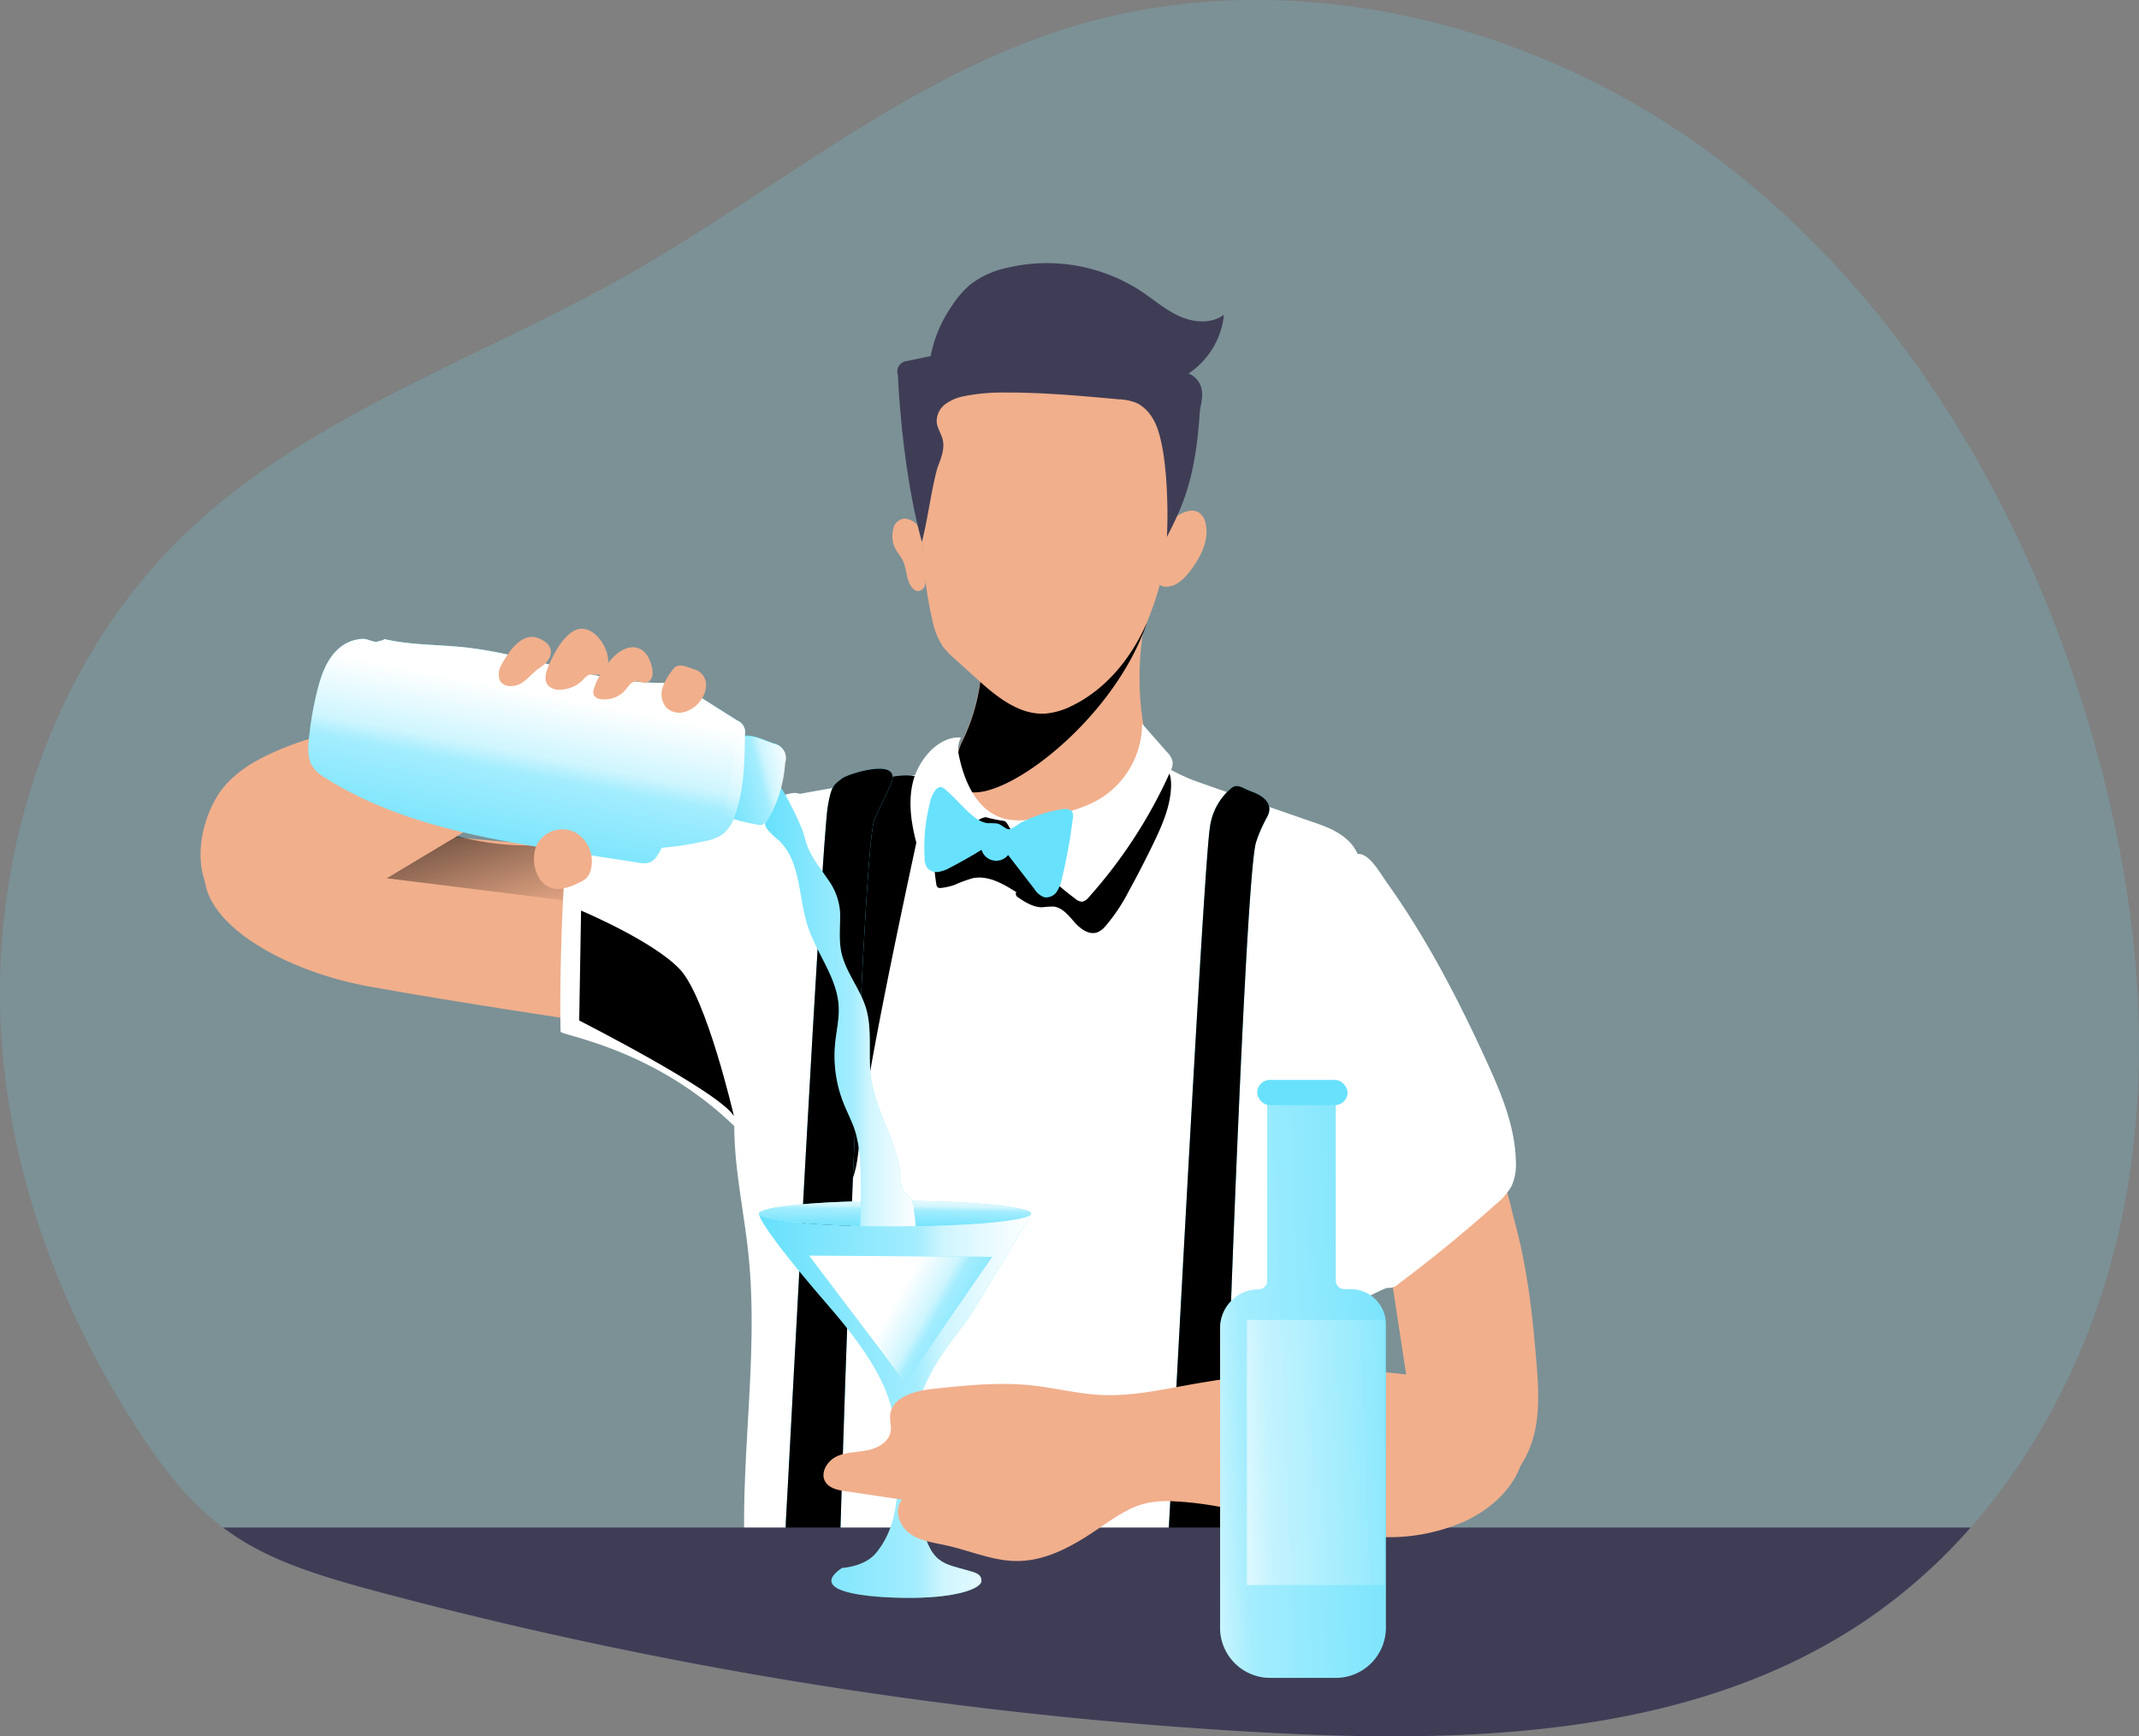 <svg viewBox="0 0 411.4 333.96" xmlns="http://www.w3.org/2000/svg" xmlns:xlink="http://www.w3.org/1999/xlink"><rect x="0" y="0" width="411.4" height="333.96" fill="#808080" stroke="none"/><linearGradient id="a" gradientTransform="matrix(.99 -.143 .143 .99 106.92 463.59)" gradientUnits="userSpaceOnUse" x1="31.74" x2="38.52" y1="-317.7" y2="-274.62"><stop offset=".01"/><stop offset="1" stop-opacity="0"/></linearGradient><linearGradient id="b" x1="139.28" x2="181.87" xlink:href="#a" y1="192.79" y2="200.05"/><linearGradient id="c" x1="206.73" x2="202.38" xlink:href="#a" y1="125.52" y2="193.76"/><linearGradient id="d" x1="199.49" x2="198.03" xlink:href="#a" y1="370.98" y2="214.16"/><linearGradient id="e" x1="199.54" x2="207.63" xlink:href="#a" y1="120.11" y2="157.7"/><linearGradient id="f" x1="193.3" x2="193.95" xlink:href="#a" y1="182.32" y2="167.48"/><linearGradient id="g" x1="192.58" x2="193.15" xlink:href="#a" y1="180.5" y2="167.32"/><linearGradient id="h" x1="240.36" x2="226.8" xlink:href="#a" y1="170.39" y2="381.42"/><linearGradient id="i" x1="166.9" x2="153.34" xlink:href="#a" y1="165.67" y2="376.7"/><linearGradient id="j" gradientUnits="userSpaceOnUse" x1="173.93" x2="174.05" y1="245.41" y2="238.27"><stop offset=".02" stop-color="#fff" stop-opacity="0"/><stop offset=".58" stop-color="#fff" stop-opacity=".39"/><stop offset=".68" stop-color="#fff" stop-opacity=".68"/><stop offset="1" stop-color="#fff"/></linearGradient><linearGradient id="k" x1="98.26" x2="105.36" xlink:href="#j" y1="178.65" y2="141.87"/><linearGradient id="l" x1="148.83" x2="178.35" xlink:href="#j" y1="204.62" y2="204.62"/><linearGradient id="m" x1="147.78" x2="200" xlink:href="#j" y1="278.95" y2="278.95"/><linearGradient id="n" x1="201.19" x2="272.04" xlink:href="#a" y1="252.97" y2="222.99"/><linearGradient id="o" x1="283.12" x2="210.52" xlink:href="#j" y1="274.52" y2="277.43"/><linearGradient id="p" x1="250.66" x2="250.41" xlink:href="#a" y1="215.8" y2="207.57"/><linearGradient id="q" x1="200" x2="200.18" xlink:href="#j" y1="242.15" y2="242.15"/><linearGradient id="r" x1="190.37" x2="173.19" xlink:href="#j" y1="258.39" y2="248.47"/><linearGradient id="s" x1="183.4" x2="122.41" xlink:href="#a" y1="172.86" y2="206.74"/><linearGradient id="t" x1="138.93" x2="154.78" xlink:href="#j" y1="160.9" y2="156.66"/><linearGradient id="u" x1="279.15" x2="218.7" xlink:href="#j" y1="278.32" y2="280.73"/><g transform="translate(-1.84 -8.57)"><path d="m410.07 242.18c-4.49 22.08-14.4 43.37-29.21 60.18a106.1 106.1 0 0 1 -20.08 17.8c-32.8 22.24-75.12 23.77-114.7 21.69a837.19 837.19 0 0 1 -169.78-26.67c-14.28-3.76-23.59-6.8-31.58-12.82-6.36-4.8-11.87-11.48-18.37-21.94-12.76-20.55-21.48-43.76-23.87-67.92-3.64-36.76 8.32-75.62 34.94-101.23 23.7-22.8 56.18-33.49 84.82-49.66 28-15.83 53.22-37.44 83.86-47.3 42.33-13.63 90.45-2.07 125.99 24.69s59.26 67.08 71.78 109.76c8.88 30.24 12.49 62.52 6.2 93.42z" fill="#68e1fd" opacity=".18"/><path d="m113.2 204.84s-22.2-3.27-40.26-6.51-36.44-14.26-30.73-26 65 2.47 73.58-2.56-2.59 35.07-2.59 35.07z" fill="#f1af8c"/><path d="m123 183.3-52.12-6.47 13-9.38a53.52 53.52 0 0 0 32 2.29c17.63-4.25 17.88 4.19 17.88 4.19z" fill="url(#a)"/><path d="m254.11 166.6c3 1 6.13 2.2 8 4.75 1.55 2.15 1.88 4.92 2 7.57.42 11.11-2.45 22.09-2.66 33.21-.13 6.75.72 13.48.91 20.23a208.5 208.5 0 0 1 -1.08 23.3l-2.71 32.11c-.78 9.27-2.16 19.67-9.55 25.3a31.09 31.09 0 0 1 -8.61 4.18c-14.95 5.29-30.64 8.9-46.49 8.87s-31.92-3.86-45.2-12.52a6.28 6.28 0 0 1 -3.66-6.34c-.76-19.18 2.71-38.43.72-57.51-.92-8.85-3-17.62-2.68-26.51.29-7.83 2.44-15.46 4-23.15a148.29 148.29 0 0 0 2.8-33.11 6 6 0 0 1 .61-3.52c.86-1.3 2.54-1.69 4.07-2a510.63 510.63 0 0 1 62.12-7.69c6.36-.39 9.68 3.14 15.29 5.1q11.01 3.89 22.12 7.73z" fill="#fff"/><path d="m167.05 229c-.35 3.42-.85 7.12-3.27 9.56l-.72-36.88c-.24-12.31-.47-24.69 1.28-36.89a7.1 7.1 0 0 1 1.25-3.64c2.13-2.56 15.39-6 14.6-.47-.33 2.32-11.34 50.74-13.14 68.32z" fill="url(#b)"/><path d="m227.07 160c-.16 3.75-1.71 7.29-3.34 10.68-1.52 3.14-3.11 6.25-4.8 9.31a34.2 34.2 0 0 1 -4.46 6.69 4.1 4.1 0 0 1 -1.53 1.19c-1.61.62-3.31-.64-4.45-1.94s-2.34-2.84-4.06-3a19.58 19.58 0 0 0 -2.16.14c-1.74 0-3.31-1-4.76-2-.34-.23-.44-1-.06-.81-2.58-1.66-5.51-3.39-8.51-2.78a25.92 25.92 0 0 0 -3.57 1.31 11.52 11.52 0 0 1 -2.54.56.89.89 0 0 1 -.64-.11 1 1 0 0 1 -.27-.63 47.88 47.88 0 0 1 -.43-10.83 5 5 0 0 1 .37-1.84 3.9 3.9 0 0 1 3.82-1.87 16.59 16.59 0 0 1 4.32 1.22c5.73 2 12 1.62 18 1.25a12.91 12.91 0 0 0 3.91-.64c2.11-.8 3.64-2.6 5.21-4.21a30.87 30.87 0 0 1 6.42-5.32c2.86-1.54 3.64 1.07 3.53 3.63z" fill="url(#c)"/><path d="m166.88 278.36c-.09 2.49-.1 5.23 1.51 7.14a9.49 9.49 0 0 0 4.19 2.48 63.46 63.46 0 0 0 40.12.93c3.4-1.06 6.83-2.49 9.2-5.14a4 4 0 0 0 1.18-2.34 5.59 5.59 0 0 0 -.87-2.67c-2.6-5.13-3-11.07-3.16-16.82-.5-15.33-.06-30.76 2.79-45.83s8.17-29.81 16.84-42.46c2.76 34.31.81 68.81-1.14 103.18 1.66-.45 3.08 1.57 2.9 3.28s-1.33 3.13-2.15 4.64c-2.55 4.69-2 10.37-1.79 15.7.17 3.44-.1 7.5-3 9.35-1.64 1-3.71 1.06-5.65 1.05l-70.83-.5c-1.93-39.11 6.71-78 7-117.18.06-8.6-.19-17.6 2.73-25.82 1.09-3.08 4.09-6 5.5-1.07 1.16 4.11-.52 10.71-.77 15q-1.81 30.94-3.19 61.91-.77 17.57-1.41 35.17z" fill="url(#d)"/><path d="m228.78 107.48c1.11-.6 2.51-1 3.6-.37a3.34 3.34 0 0 1 1.36 2.21c.69 3.19-1 6.42-2.93 9-1.14 1.48-2.61 3-4.47 3.09a2.18 2.18 0 0 1 -1.13-.18c-1-.51-1.17-1.91-1.09-3a57 57 0 0 1 1.17-6.62 6.24 6.24 0 0 1 3.49-4.13z" fill="#f1af8c"/><path d="m222.18 150.34c.72 3.73-7.56 15-11 16.58-4.34 2-9.94.82-14.6-.16a12.89 12.89 0 0 1 -8-5.84 16.79 16.79 0 0 1 -2.37-5.09 6.24 6.24 0 0 1 -.18-2.19 9.72 9.72 0 0 1 1-2.82 37.17 37.17 0 0 0 3.37-11.58c.38-3.19.42-6.63 2.29-9.24a13.7 13.7 0 0 1 3.63-3.23 90 90 0 0 1 12.66-7.3c3.55-1.68 8.94-3.89 12.76-1.64 1.31.77 1.62 2 1.7 3.49.07 1.1-.77 3.56-1.49 7.35-.09.48-.18 1-.26 1.5a56.54 56.54 0 0 0 .49 20.17z" fill="#f1af8c"/><path d="m222.36 128.55q-.29.82-.6 1.62c-6.81 17.29-25.5 31.48-33 30.78a.58.58 0 0 1 -.14 0 16.79 16.79 0 0 1 -2.37-5.09 6.24 6.24 0 0 1 -.18-2.19 9.72 9.72 0 0 1 1-2.82 37.17 37.17 0 0 0 3.37-11.58l31.56-10.6z" fill="url(#e)"/><path d="m173.62 110.43a5.29 5.29 0 0 0 .52 3.84c.39.7.93 1.3 1.29 2 .88 1.73.62 4 1.94 5.44a1.62 1.62 0 0 0 .91.54 1.43 1.43 0 0 0 1.42-1 4.26 4.26 0 0 0 .11-1.85c-.24-2.64-.44-5.29-.72-7.92a3.57 3.57 0 0 0 -3.25-3.17 2.41 2.41 0 0 0 -2.22 2.12z" fill="#f1af8c"/><path d="m177.49 158.74c-1.21 4.6-.17 9.47 1.18 14a26.68 26.68 0 0 0 11-6.16 3.47 3.47 0 0 1 3.5-.68c1.1.25 1.89.24 2.46 1.21a48.28 48.28 0 0 0 12.92 14.23 2.23 2.23 0 0 0 1.45.66 2.21 2.21 0 0 0 1.24-.85 93.83 93.83 0 0 0 15.68-24.15 3.66 3.66 0 0 0 .46-1.9 3.88 3.88 0 0 0 -1.1-1.9l-4.78-5.43a17 17 0 0 1 -7.26 13.88c-3.41 2.32-7.53 3.31-11.58 4.09-2.69.53-5.53 1-8.14.13-5.07-1.65-7.43-7.46-8.39-12.71a5.15 5.15 0 0 1 .53-2.74c-4.43-.31-8.15 4.41-9.17 8.32z" fill="#fff"/><path d="m183.62 160.39a1.48 1.48 0 0 0 -.9-.44 1.2 1.2 0 0 0 -.84.45 5.49 5.49 0 0 0 -1.16 2.5 34.64 34.64 0 0 0 -1.05 10.73 3.4 3.4 0 0 0 .51 1.86 2.35 2.35 0 0 0 2.15.78 6.8 6.8 0 0 0 2.24-.82q3.09-1.6 6.05-3.43a2.94 2.94 0 0 0 5.11 1l5.1 6.59a3.63 3.63 0 0 0 1.89 1.54 2.45 2.45 0 0 0 2.36-1.06 7 7 0 0 0 1-2.53 104.91 104.91 0 0 0 2.11-11.67 2 2 0 0 0 -.09-1.11c-.36-.68-1.32-.68-2.07-.56a26.34 26.34 0 0 0 -5.17 1.4 27.37 27.37 0 0 0 -2.6 1.15c-.57.29-1.84 1.34-2.43 1.29s-1.46-.95-2.18-1.1a12.71 12.71 0 0 0 -1.74-.06c-1.56-.13-2.79-1.23-3.9-2.24-1.5-1.4-2.82-2.97-4.39-4.27z" fill="#68e1fd"/><path d="m183.62 160.39a1.48 1.48 0 0 0 -.9-.44 1.2 1.2 0 0 0 -.84.45 5.49 5.49 0 0 0 -1.16 2.5 34.64 34.64 0 0 0 -1.05 10.73 3.4 3.4 0 0 0 .51 1.86 2.35 2.35 0 0 0 2.15.78 6.8 6.8 0 0 0 2.24-.82q3.09-1.6 6.05-3.43a2.94 2.94 0 0 0 5.11 1l5.1 6.59a3.63 3.63 0 0 0 1.89 1.54 2.45 2.45 0 0 0 2.36-1.06 7 7 0 0 0 1-2.53 104.91 104.91 0 0 0 2.11-11.67 2 2 0 0 0 -.09-1.11c-.36-.68-1.32-.68-2.07-.56a26.34 26.34 0 0 0 -5.17 1.4 27.37 27.37 0 0 0 -2.6 1.15c-.57.29-1.84 1.34-2.43 1.29s-1.46-.95-2.18-1.1a12.71 12.71 0 0 0 -1.74-.06c-1.56-.13-2.79-1.23-3.9-2.24-1.5-1.4-2.82-2.97-4.39-4.27z" fill="url(#f)"/><path d="m184 161a1.32 1.32 0 0 0 -.8-.39 1.1 1.1 0 0 0 -.75.4 4.89 4.89 0 0 0 -1 2.22 30.6 30.6 0 0 0 -.93 9.53 3 3 0 0 0 .45 1.65 2.09 2.09 0 0 0 1.91.69 5.76 5.76 0 0 0 2-.73c1.83-.94 3.62-2 5.37-3a2.61 2.61 0 0 0 4.54.87l4.53 5.85a3.2 3.2 0 0 0 1.68 1.37 2.18 2.18 0 0 0 2.1-.94 6.12 6.12 0 0 0 .88-2.25 92.92 92.92 0 0 0 1.88-10.36 1.75 1.75 0 0 0 -.08-1c-.32-.6-1.17-.61-1.84-.5a23.43 23.43 0 0 0 -4.59 1.25 23.81 23.81 0 0 0 -2.31 1c-.51.26-1.63 1.19-2.16 1.14s-1.29-.84-1.94-1a11.33 11.33 0 0 0 -1.54-.06 6.2 6.2 0 0 1 -3.46-2c-1.4-1.17-2.57-2.56-3.94-3.74z" fill="url(#g)"/><path d="m242.38 160.73c-1.4-.48-2.5-1.53-3.66-.62a11.78 11.78 0 0 0 -4.17 7.57c-1.21 7.27-7.26 123.12-7.67 130.38l-.4 7.27-.4 22.2s10.9-.81 10.49-2 4.44-147.73 6.86-155a26.8 26.8 0 0 1 2.06-4.72c1.34-2.36-.24-4-2.8-4.95z" fill="#68e1fd"/><path d="m163.79 158.28c-1.58 1.24-2.07 1.36-2.74 5.4-1.21 7.26-7.27 123.11-7.67 130.37l-.4 7.27-.41 22.2s10.9-.81 10.5-2 4.44-147.73 6.86-155c.65-2 3.15-6.48 3.51-7.83 1.14-4.32-8.44-1.32-9.65-.41z" fill="#68e1fd"/><path d="m242.38 160.73c-1.4-.48-2.5-1.53-3.66-.62a11.78 11.78 0 0 0 -4.17 7.57c-1.21 7.27-7.26 123.12-7.67 130.38l-.4 7.27-.4 22.2s10.9-.81 10.49-2 4.44-147.73 6.86-155a26.8 26.8 0 0 1 2.06-4.72c1.34-2.36-.24-4-2.8-4.95z" fill="url(#h)"/><path d="m163.79 158.28c-1.58 1.24-2.07 1.36-2.74 5.4-1.21 7.26-7.27 123.11-7.67 130.37l-.4 7.27-.41 22.2s10.9-.81 10.5-2 4.44-147.73 6.86-155c.65-2 3.15-6.48 3.51-7.83 1.14-4.32-8.44-1.32-9.65-.41z" fill="url(#i)"/><path d="m200.18 242-.18.29c-1.49 1.23-12.57 2.19-26 2.19-14.47 0-26.19-1.1-26.19-2.48s11.72-2.47 26.19-2.47 26.18 1.12 26.18 2.47z" fill="#68e1fd"/><path d="m200.18 242-.18.29c-1.49 1.23-12.57 2.19-26 2.19-14.47 0-26.19-1.1-26.19-2.48s11.72-2.47 26.19-2.47 26.18 1.12 26.18 2.47z" fill="url(#j)"/><path d="m380.86 302.36a106.1 106.1 0 0 1 -20.08 17.8c-32.8 22.24-75.12 23.77-114.7 21.69a837.19 837.19 0 0 1 -169.78-26.67c-14.28-3.76-23.59-6.8-31.58-12.82z" fill="#3f3d56"/><path d="m117.43 164.34a12.24 12.24 0 0 0 -4.67 2.95c-1.54 1.81-1.87 4.32-2.1 6.68-.79 8.22-1.21 24.71-1 33 0 .82 20 3.37 36.14 21 3.77 4.11 5-28.77 6.73-34.08a103.78 103.78 0 0 0 4.15-18.32c.46-3.63 2.8-14.74-2.13-14.48-2.73.15-6.76 2.93-9.29 4l-8.94 3.88c-6.17 2.65-12.69-7.31-18.89-4.63z" fill="#fff"/><path d="m70.2 181.11 29.56-17.72c3.95-2.37 7.91-4.75 11.61-7.5 2.66-2 5.33-4.37 6-7.61a3.73 3.73 0 0 0 -.5-3.1 4.41 4.41 0 0 0 -2.24-1.22c-7.61-2.21-15.71-.29-23.51 1.09-12.61 2.23-25.72 3.1-37.33 8.51-3.58 1.67-7 3.82-9.4 7a20.78 20.78 0 0 0 -2.95 6c-1.71 5.34-1.58 12 2.62 15.65 6.48 5.7 19.55 2.85 26.14-1.1z" fill="#f1af8c"/><path d="m66.76 133.52c-2.19 2.07-3.19 5.07-3.92 8a64.33 64.33 0 0 0 -1.6 9.35c-.17 1.75-.24 3.64.7 5.13a8 8 0 0 0 2.63 2.29c14.35 9 31.61 11.79 48.35 14.38l11.72 1.82a4 4 0 0 0 2.3-.1 3.41 3.41 0 0 0 1.35-1.34 16.67 16.67 0 0 0 2.55-6.28 9.06 9.06 0 0 0 -2.23 4.89 57 57 0 0 0 8.8-1.32 8.51 8.51 0 0 0 3.63-1.49 7.92 7.92 0 0 0 2.2-3.57c1.73-4.92 1.82-10.25 1.88-15.46a2.44 2.44 0 0 0 -1.5-2.68l-9.39-5.93a8.64 8.64 0 0 0 -1.83-1 9.53 9.53 0 0 0 -3.2-.3c-13 .07-25.33-5.52-38.24-6.86-5.11-.53-10.31-.4-15.31-1.59.5.12-1.37.56-1.44.56-.72 0-1.72-.57-2.54-.57a7.39 7.39 0 0 0 -4.91 2.07z" fill="#68e1fd"/><path d="m150.59 151.51a2.78 2.78 0 0 1 2.13 3.68 23.85 23.85 0 0 1 -3.63 11.39 1.67 1.67 0 0 1 -.59.59 1.6 1.6 0 0 1 -1 0 41.27 41.27 0 0 1 -5.6-1.39 1.62 1.62 0 0 1 -.53-.25c-.51-.4-.38-1.19-.22-1.82 1-3.79 1.09-7.73 2-11.5s4.58-1.68 7.44-.7z" fill="#68e1fd"/><path d="m66.76 133.52c-2.19 2.07-3.19 5.07-3.92 8a64.33 64.33 0 0 0 -1.6 9.35c-.17 1.75-.24 3.64.7 5.13a8 8 0 0 0 2.63 2.29c14.35 9 31.61 11.79 48.35 14.38l11.72 1.82a4 4 0 0 0 2.3-.1 3.41 3.41 0 0 0 1.35-1.34 16.67 16.67 0 0 0 2.55-6.28 9.06 9.06 0 0 0 -2.23 4.89 57 57 0 0 0 8.8-1.32 8.51 8.51 0 0 0 3.63-1.49 7.92 7.92 0 0 0 2.2-3.57c1.73-4.92 1.82-10.25 1.88-15.46a2.44 2.44 0 0 0 -1.5-2.68l-9.39-5.93a8.64 8.64 0 0 0 -1.83-1 9.53 9.53 0 0 0 -3.2-.3c-13 .07-25.33-5.52-38.24-6.86-5.11-.53-10.31-.4-15.31-1.59.5.12-1.37.56-1.44.56-.72 0-1.72-.57-2.54-.57a7.39 7.39 0 0 0 -4.91 2.07z" fill="url(#k)"/><path d="m149.86 157.56c1.93.88 5.39 8.41 6.19 10.37.47 1.13.68 2.36 1.11 3.5a19.22 19.22 0 0 0 2.32 4l1.75 2.51a11.94 11.94 0 0 1 2.2 6.57c0 2.37-.26 4.78.2 7.1.78 3.83 3.55 7 4.71 10.7 1.33 4.28.42 8.93 1 13.38.9 6.79 5.26 12.82 5.78 19.65a4.58 4.58 0 0 0 .59 2.46c.37.51 1 .84 1.33 1.35a4.2 4.2 0 0 1 .58 2l.62 5.83a5.61 5.61 0 0 1 -.11 2.58c-.61 1.62-2.62 2.35-4.33 2.06a11.37 11.37 0 0 1 -4.59-2.36 4.93 4.93 0 0 1 -1.81-1.93 4.82 4.82 0 0 1 -.17-2.14c.24-3.8.28-7.6.14-11.4a28.8 28.8 0 0 0 -1-7.52c-.63-2-1.62-3.8-2.36-5.72a24.58 24.58 0 0 1 -1.55-11.23c.23-2.41.82-4.8.69-7.21-.3-5.59-4.33-10.24-6-15.57-1.79-5.57-1.27-12.36-5.55-16.36a14.75 14.75 0 0 1 -2.16-2.09 2.41 2.41 0 0 1 -.15-2.8c.57-.77.95-6.8.57-7.73z" fill="#68e1fd"/><path d="m149.86 157.56c1.93.88 5.39 8.41 6.19 10.37.47 1.13.68 2.36 1.11 3.5a19.22 19.22 0 0 0 2.32 4l1.75 2.51a11.94 11.94 0 0 1 2.2 6.57c0 2.37-.26 4.78.2 7.1.78 3.83 3.55 7 4.71 10.7 1.33 4.28.42 8.93 1 13.38.9 6.79 5.26 12.82 5.78 19.65a4.58 4.58 0 0 0 .59 2.46c.37.51 1 .84 1.33 1.35a4.2 4.2 0 0 1 .58 2l.62 5.83a5.61 5.61 0 0 1 -.11 2.58c-.61 1.62-2.62 2.35-4.33 2.06a11.37 11.37 0 0 1 -4.59-2.36 4.93 4.93 0 0 1 -1.81-1.93 4.82 4.82 0 0 1 -.17-2.14c.24-3.8.28-7.6.14-11.4a28.8 28.8 0 0 0 -1-7.52c-.63-2-1.62-3.8-2.36-5.72a24.58 24.58 0 0 1 -1.55-11.23c.23-2.41.82-4.8.69-7.21-.3-5.59-4.33-10.24-6-15.57-1.79-5.57-1.27-12.36-5.55-16.36a14.75 14.75 0 0 1 -2.16-2.09 2.41 2.41 0 0 1 -.15-2.8c.57-.77.95-6.8.57-7.73z" fill="url(#l)"/><path d="m190.6 312.53c.16 1.6-5.11 3.51-15 3.36s-17.73-1.76-11.81-5.75c0 0 4.3-.17 6.55-2.88s4.63-7.51 4-16.13 1.6-14.38-12.93-31.15-13.57-18-13.57-18c0 1.38 11.72 2.48 26.19 2.48 13.44 0 24.52-1 26-2.19-1.17 2-8.23 13.82-11.16 18.64-3.19 5.28-13.26 14.22-11.5 29.71s3.51 17.89 7.67 19.17 5.4 1.15 5.56 2.74z" fill="#68e1fd"/><path d="m190.6 312.53c.16 1.6-5.11 3.51-15 3.36s-17.73-1.76-11.81-5.75c0 0 4.3-.17 6.55-2.88s4.63-7.51 4-16.13 1.6-14.38-12.93-31.15-13.57-18-13.57-18c0 1.38 11.72 2.48 26.19 2.48 13.44 0 24.52-1 26-2.19-1.17 2-8.23 13.82-11.16 18.64-3.19 5.28-13.26 14.22-11.5 29.71s3.51 17.89 7.67 19.17 5.4 1.15 5.56 2.74z" fill="url(#m)"/><path d="m297.34 270.49c.35 4.32.64 8.7-.21 12.95s-3 8.4-6.59 10.81-8.78 2.66-12.11-.11c-3.14-2.61-4-7-4.58-11.06l-4.28-27.92a33.52 33.52 0 0 1 -.51-9.93 16.88 16.88 0 0 1 9.9-12.78c1.86-.79 7.41-2 9.34-.83 2.72 1.59 4 8.71 4.77 11.59 2.48 8.89 3.52 18.11 4.27 27.28z" fill="#f1af8c"/><path d="m287.75 212.68c2.8 6.12 5.49 12.51 5.64 19.24a10.27 10.27 0 0 1 -.82 4.76 12.34 12.34 0 0 1 -3 3.48q-9.06 8.09-18.79 15.37a2.62 2.62 0 0 1 -2 .75c-.68-.15-7.26 3.74-7.6 3.14-5.09-8.87-6.2-19.42-6.73-29.63-.44-8.45-.56-16.9-.68-25.36-.09-6.62 6-17.81 6.74-24.39.23-1.92.07-6.59 2.28-7.17s4.67 3.9 5.59 5.17c7.73 10.77 13.87 22.6 19.37 34.64z" fill="#fff"/><path d="m272 238.81c-1.9-2.56-4.08-4.9-6-7.47-7.3-10-9.43-22.76-11.35-35l-2.94 20.22a21.42 21.42 0 0 1 -1.43 5.89c-1.63 3.6 4.78 29.26 7 31.67 1.85 2 2.19 5.58 4.8 6.27 1.66.43 3.29-.64 4.67-1.66 2.46-1.82 10.67-6 11.28-9 .89-3.85-6.03-7.54-6.03-10.92z" fill="url(#n)"/><path d="m230.08 275c-5.45 1-10.94 2.13-16.47 1.87-4.48-.22-8.86-1.36-13.33-1.84-6.36-.68-12.78 0-19.15.69-3.43.37-7.77 1.6-8.08 5-.1 1.08.27 2.17.08 3.23-.35 2-2.48 3.16-4.46 3.56s-4.1.32-5.93 1.19-3.22 3.2-2.14 4.91c.77 1.23 2.39 1.56 3.83 1.77l10.95 1.62c-1.7 1.84-.63 5 1.4 6.49s4.64 1.77 7.08 2.32c4.55 1 8.94 3 13.6 3 5.74 0 11-3.06 15.73-6.29 2.93-2 5.89-4.13 9.34-4.88a20.09 20.09 0 0 1 5.31-.3c13.76.65 26.89 6.84 40.67 6.88a35.81 35.81 0 0 0 14.93-3c5.38-2.43 10.2-6.91 11.4-12.69 2.88-13.91-13.91-14.57-23.27-15.69-13.82-1.61-27.84-.31-41.49 2.16z" fill="#f1af8c"/><path d="m268.39 263.28v58.36a9.65 9.65 0 0 1 -9.65 9.64h-12.59a9.65 9.65 0 0 1 -9.64-9.64v-57.64a7.43 7.43 0 0 1 7.42-7.43 1.63 1.63 0 0 0 1.63-1.62v-34.72h13.19v34.67a1.63 1.63 0 0 0 1.63 1.62h1.25a6.76 6.76 0 0 1 6.76 6.76z" fill="#68e1fd"/><path d="m268.39 263.28v58.36a9.65 9.65 0 0 1 -9.65 9.64h-12.59a9.65 9.65 0 0 1 -9.64-9.64v-57.64a7.43 7.43 0 0 1 7.42-7.43 1.63 1.63 0 0 0 1.63-1.62v-34.72h13.19v34.67a1.63 1.63 0 0 0 1.63 1.62h1.25a6.76 6.76 0 0 1 6.76 6.76z" fill="url(#o)"/></g><rect fill="#68e1fd" height="4.85" rx="2.43" width="17.38" x="241.8" y="207.71"/><rect fill="url(#p)" height="4.85" rx="2.43" width="17.38" x="241.8" y="207.71"/><path d="m105.12 171a5.54 5.54 0 0 1 7.27-2.38 6.44 6.44 0 0 1 3.07 7.26 3.49 3.49 0 0 1 -.78 1.53 4.69 4.69 0 0 1 -1.41.89 11.09 11.09 0 0 1 -3.55 1.22c-4.52.48-6.16-5.14-4.6-8.52z" fill="#f1af8c" transform="translate(-1.84 -8.57)"/><path d="m98.38 136.29a3.44 3.44 0 0 0 -.4 3.15c.73 1.38 2.81 1.34 4.14.52s2.28-2.16 3.6-3c2.61-1.65 3.1-4.4-.49-5.7-3.08-1.11-5.62 2.74-6.85 5.03z" fill="#f1af8c" transform="translate(-1.84 -8.57)"/><path d="m107.24 136.87c-.47 1.15-.78 2.58 0 3.52a2.86 2.86 0 0 0 2.23.83 6.28 6.28 0 0 0 4.51-1.91 3.38 3.38 0 0 1 1-.88c.76-.32 1.66.09 2.45-.16a2.43 2.43 0 0 0 1.37-2.25c.2-2.51-2.1-6.34-4.89-6.51-3.13-.2-5.69 4.98-6.67 7.36z" fill="#f1af8c" transform="translate(-1.84 -8.57)"/><path d="m119.87 134.89a15.59 15.59 0 0 0 -3.73 5.94 1.89 1.89 0 0 0 -.07 1.47 1.69 1.69 0 0 0 1.28.73 5.26 5.26 0 0 0 4.8-1.79c.53-.64 1-1.46 1.83-1.6s1.45.37 2.17.22a1.67 1.67 0 0 0 1.17-1.36 4.34 4.34 0 0 0 -.17-1.89c-1.02-4.1-4.38-4.61-7.28-1.72z" fill="#f1af8c" transform="translate(-1.84 -8.57)"/><path d="m131.44 137.13a11.76 11.76 0 0 0 -2.12 3.56 4.06 4.06 0 0 0 .64 3.93 3.57 3.57 0 0 0 3.32.94 5.49 5.49 0 0 0 3-1.89 5.13 5.13 0 0 0 1.36-3.44 3.08 3.08 0 0 0 -2.08-2.86c-1.23-.37-3.22-1.43-4.12-.24z" fill="#f1af8c" transform="translate(-1.84 -8.57)"/><path d="m200.18 242a.39.39 0 0 1 -.18.29z" fill="url(#q)" transform="translate(-1.84 -8.57)"/><path d="m155.61 241.49 9.8 11.61 8.71 12.83 16.7-24.2z" fill="#68e1fd"/><path d="m174.12 265.93 16.7-24.2-35.21-.24" fill="url(#r)"/><path d="m181.18 127.91a14.11 14.11 0 0 0 2 5 15.75 15.75 0 0 0 2.3 2.39l4.1 3.71c3.82 3.47 8.26 7.16 13.41 6.8a13.87 13.87 0 0 0 5-1.48c6.53-3.15 11.38-9.14 14.33-15.77a64.09 64.09 0 0 0 4.82-21.11 117.25 117.25 0 0 0 .44-14.54c-.14-2.86-.55-5.9-2.45-8.05a12.79 12.79 0 0 0 -5.13-3.14c-8.06-3.07-17.18-4.59-25.26-1.6-6.2 2.29-11.85 2.56-14.86 8.38-1.51 2.91-1.53 9.78-1 13 .64 3.92.19 8.11.4 12.07a76.32 76.32 0 0 0 1.9 14.34z" fill="#f1af8c" transform="translate(-1.84 -8.57)"/><path d="m174.53 80.64a2 2 0 0 1 1.79-2.64l4.52-.94a24.92 24.92 0 0 1 4.07-9.64 18.49 18.49 0 0 1 3.58-4.15 17.68 17.68 0 0 1 6.95-3.17 33.1 33.1 0 0 1 25.95 4.53c2.45 1.64 4.71 3.62 7.41 4.81s6.08 1.44 8.44-.33a15.41 15.41 0 0 1 -6.81 11.3 4.09 4.09 0 0 1 2.57 3.32c.24 1.45-.32 2.9-.42 4.37-.87 13.43-3.72 18.57-6.31 23.77.3-5.32.13-18.36-2.74-22.85a7.77 7.77 0 0 0 -2.87-2.85 10 10 0 0 0 -3.64-.8c-7.26-.66-14.54-1.33-21.83-1.3a38.07 38.07 0 0 0 -7.83.68 9.07 9.07 0 0 0 -3.69 1.54 4.14 4.14 0 0 0 -1.67 3.49c.11 1.17.87 2.18 1.15 3.33.44 1.81-.34 3.67-1 5.4-1.17 4.11-1.9 10.13-3 14.28-2.66-9.6-4.15-22.25-4.62-32.15z" fill="#3f3d56" transform="translate(-1.84 -8.57)"/><path d="m143 223.24s-5.24-22.76-10.4-28.24-19-11.29-19-11.29l-.36 21.14s27.01 13.73 29.76 18.39z" fill="url(#s)" transform="translate(-1.84 -8.57)"/><path d="m150.71 151.63a2.79 2.79 0 0 1 2.14 3.68 24 24 0 0 1 -3.64 11.4 1.64 1.64 0 0 1 -.59.58 1.6 1.6 0 0 1 -1 0 41.27 41.27 0 0 1 -5.6-1.39 1.72 1.72 0 0 1 -.53-.25c-.51-.4-.38-1.19-.22-1.82 1-3.79 1.09-7.73 2-11.5s4.58-1.68 7.44-.7z" fill="url(#t)" transform="translate(-1.84 -8.57)"/><path d="m239.83 253.87h26.46v50.98h-26.46z" fill="url(#u)"/></svg>